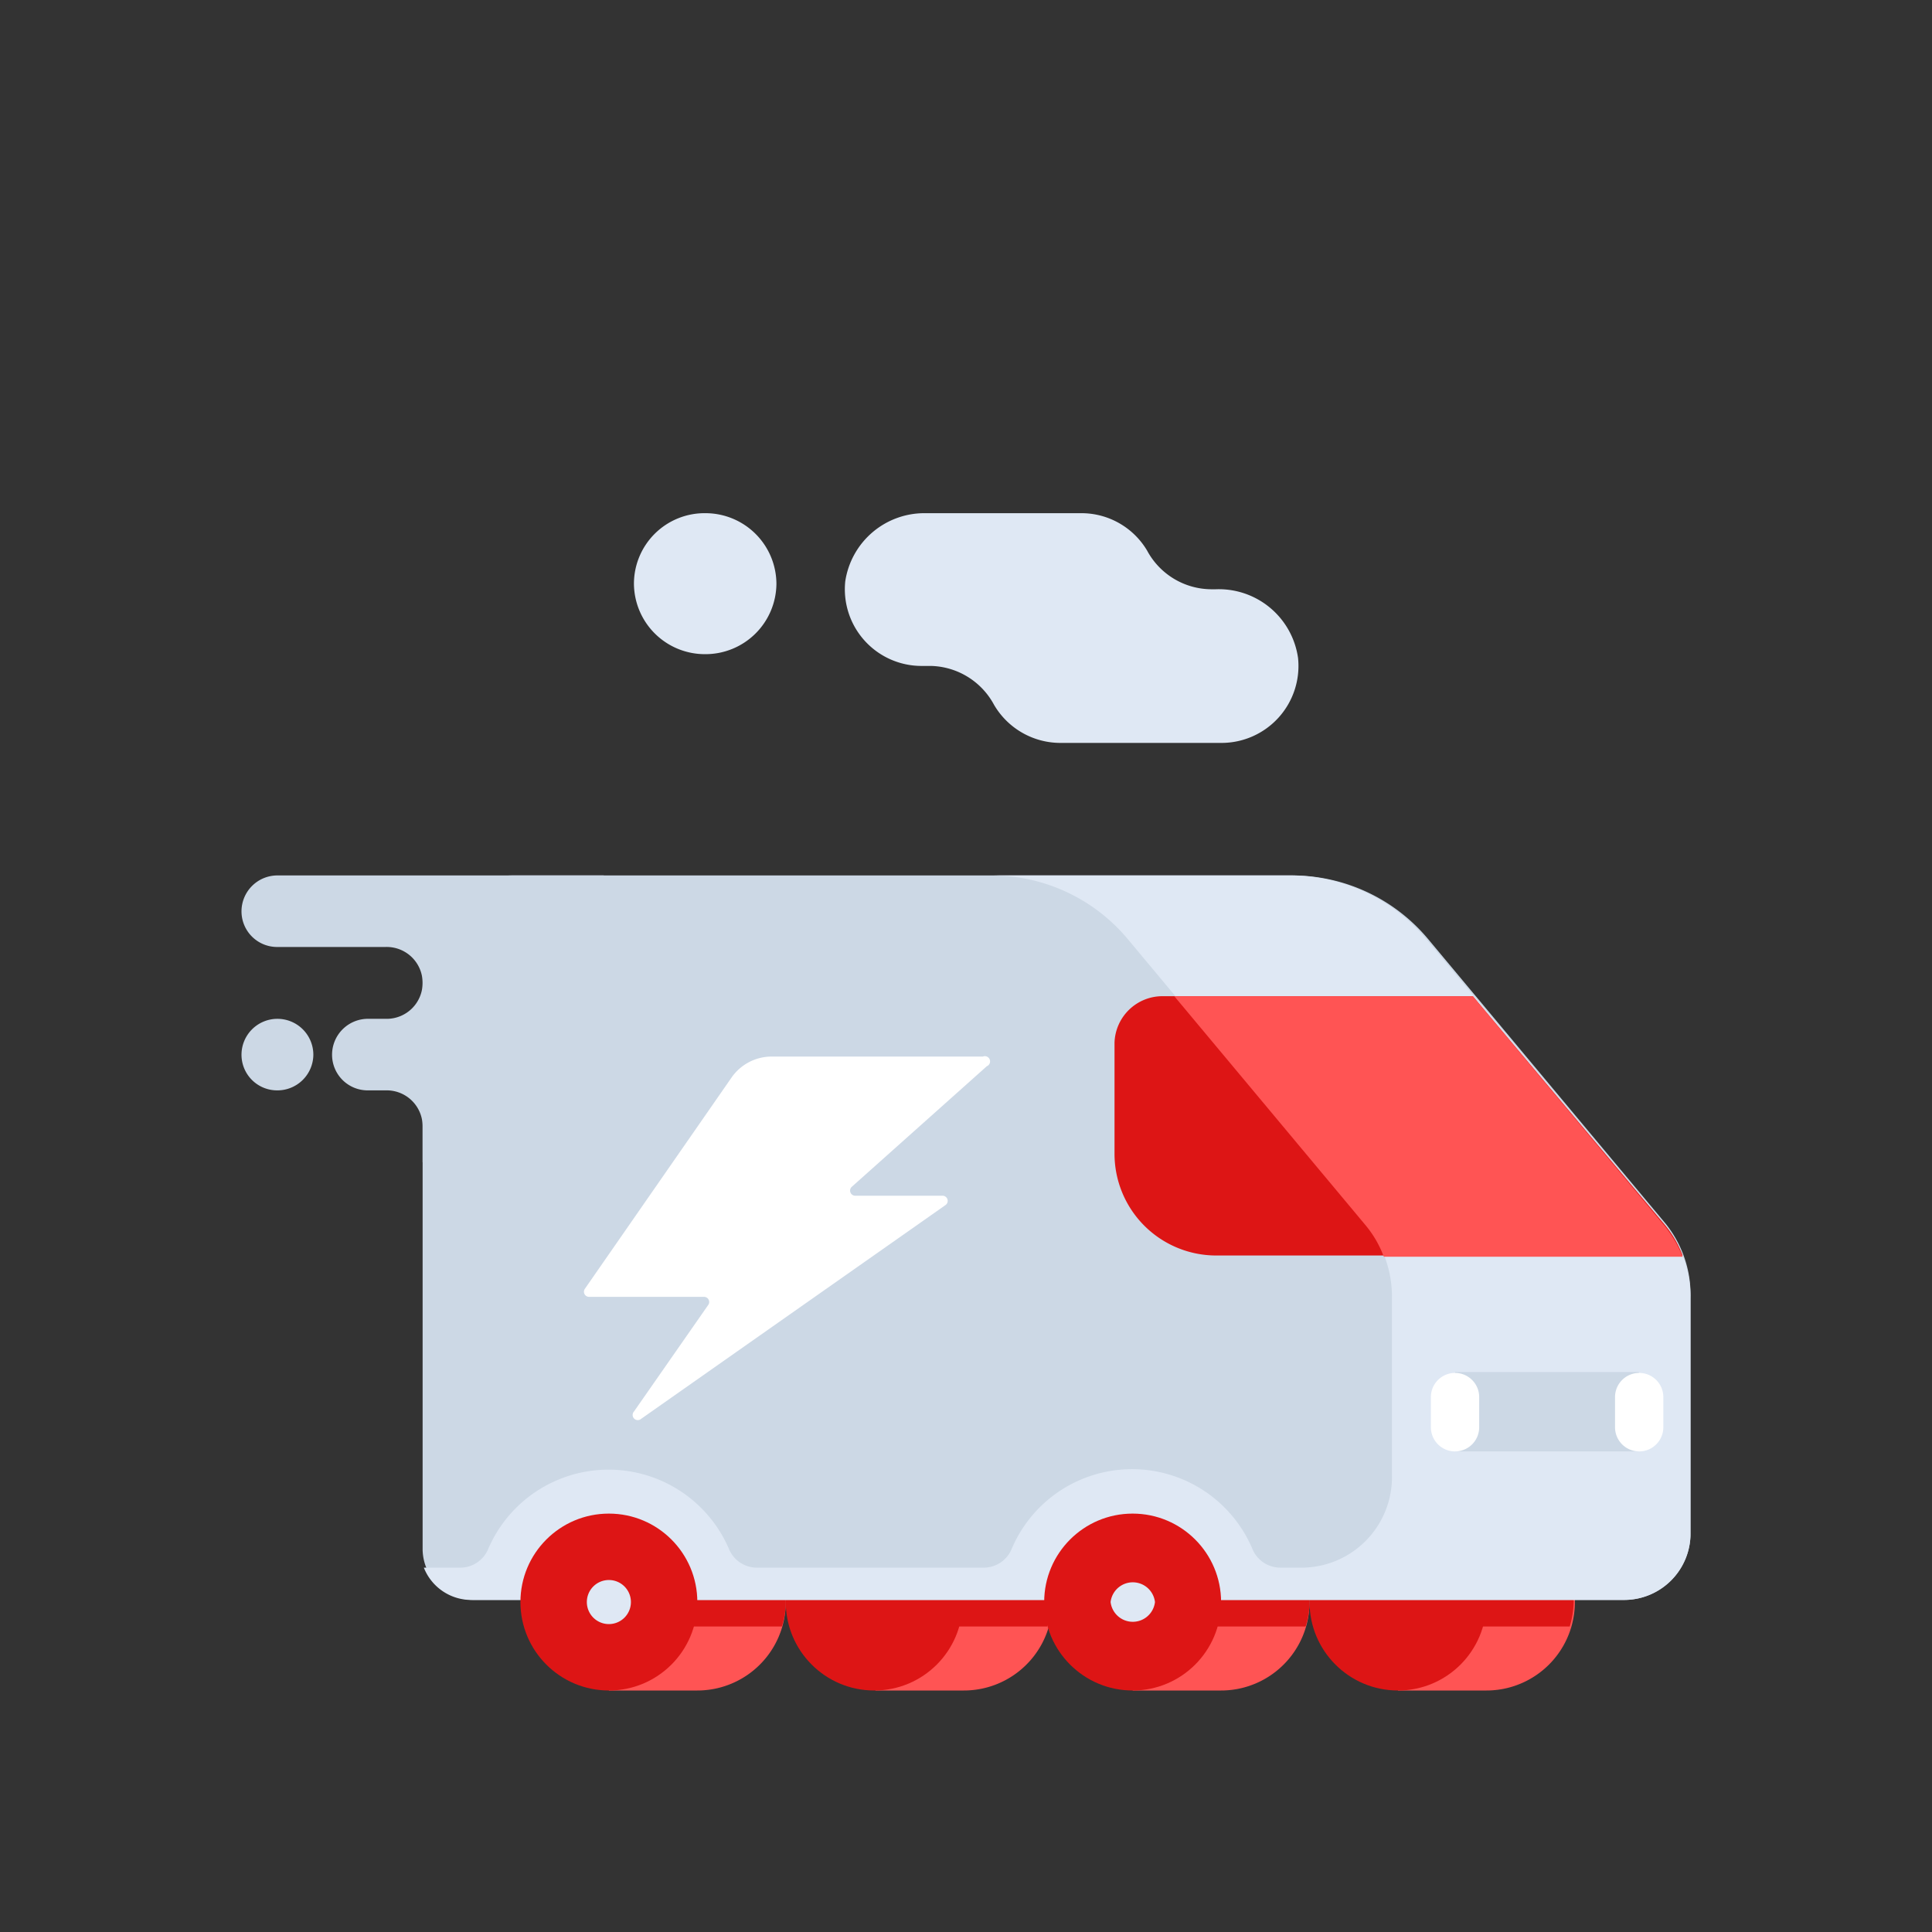 <svg id="Layer_1" data-name="Layer 1" xmlns="http://www.w3.org/2000/svg" viewBox="0 0 64 64"><rect x="0" y="0" width="64" height="64" fill="#333333" stroke="none"/><defs><style>.cls-1{fill:#ff5454;}.cls-2{fill:#dd1515;}.cls-3{fill:#ccd8e5;}.cls-4{fill:#dfe8f4;}.cls-5{fill:#fff;}</style></defs><title>logistic, delivery, van, transportation, transport, vehicle, express. speed</title><path class="cls-1" d="M49.24,50.14a2.93,2.93,0,0,0-2.93,2.93,2.87,2.87,0,0,0,.4,1.45h-.4V56h2.93a2.93,2.93,0,0,0,0-5.86Z"/><path class="cls-2" d="M52,53.88a3,3,0,0,0,.13-.81,3.12,3.12,0,0,0-.16-.92H46.47a3.12,3.12,0,0,0-.16.92,3,3,0,0,0,.12.81Z"/><circle class="cls-2" cx="46.31" cy="53.07" r="2.93"/><path class="cls-1" d="M31.89,50.14A2.93,2.93,0,0,0,29,53.07a2.87,2.87,0,0,0,.4,1.45H29V56h2.93a2.93,2.93,0,0,0,0-5.86Z"/><path class="cls-2" d="M34.69,53.88a3,3,0,0,0,.12-.81,2.82,2.82,0,0,0-.16-.92H29.12a2.82,2.82,0,0,0-.16.92,2.69,2.69,0,0,0,.12.81Z"/><circle class="cls-2" cx="28.96" cy="53.07" r="2.93"/><path class="cls-1" d="M40.45,50.14a2.93,2.93,0,0,0-2.93,2.93,3,3,0,0,0,.4,1.45h-.4V56h2.93a2.93,2.93,0,1,0,0-5.86Z"/><path class="cls-2" d="M43.25,53.88a2.69,2.69,0,0,0,.13-.81,2.82,2.82,0,0,0-.16-.92H37.69a2.83,2.83,0,0,0-.17.92,2.69,2.69,0,0,0,.13.81Z"/><path class="cls-1" d="M23.1,50.14a2.93,2.93,0,0,0-2.93,2.93,2.87,2.87,0,0,0,.4,1.45h-.4V56H23.1a2.93,2.93,0,0,0,0-5.86Z"/><path class="cls-2" d="M25.9,53.88a2.69,2.69,0,0,0,.13-.81,3.12,3.12,0,0,0-.16-.92H20.33a3.12,3.12,0,0,0-.16.92,2.69,2.69,0,0,0,.13.81Z"/><path class="cls-3" d="M53.8,53H15.66A1.7,1.7,0,0,1,14,51.35V32a3,3,0,0,1,3-3h25.8a5.87,5.87,0,0,1,4.51,2.11l7.87,9.43A3.75,3.75,0,0,1,56,43v7.88A2.2,2.2,0,0,1,53.8,53Z"/><path class="cls-4" d="M55.12,40.54l-7.87-9.43A5.87,5.87,0,0,0,42.74,29H32.85a5.87,5.87,0,0,1,4.51,2.11l7.87,9.43A3.75,3.75,0,0,1,46.11,43v5.86a3,3,0,0,1-3.06,3.07h-.63a1,1,0,0,1-.92-.59,4.33,4.33,0,0,0-8,0,1,1,0,0,1-.92.59H25.08a1,1,0,0,1-.92-.59,4.34,4.34,0,0,0-8,0,1,1,0,0,1-.92.59h-1.2A1.69,1.69,0,0,0,15.66,53H53.8a2.2,2.2,0,0,0,2.2-2.2V43A3.75,3.75,0,0,0,55.12,40.54Z"/><path class="cls-2" d="M36.92,34.54v3.68a3.37,3.37,0,0,0,3.37,3.37H55.74a3.59,3.59,0,0,0-.62-1.05L48.79,33H38.51A1.59,1.59,0,0,0,36.92,34.54Z"/><path class="cls-1" d="M38.9,33l6.33,7.58a3.56,3.56,0,0,1,.61,1.05h9.9a4,4,0,0,0-.27-.55,4.1,4.1,0,0,0-.35-.5L48.79,33Z"/><circle class="cls-2" cx="20.17" cy="53.07" r="2.93"/><path class="cls-4" d="M20.9,53.07a.73.73,0,1,0-.73.73A.73.73,0,0,0,20.9,53.07Z"/><circle class="cls-2" cx="37.52" cy="53.07" r="2.93"/><path class="cls-4" d="M38.26,53.07a.74.74,0,0,0-1.47,0,.74.74,0,0,0,1.47,0Z"/><rect class="cls-3" x="48.2" y="45.45" width="6.09" height="2.63"/><path class="cls-5" d="M48.2,48.08h0a.8.8,0,0,1-.8-.8v-1a.8.8,0,0,1,.8-.8h0a.8.8,0,0,1,.8.8v1A.8.8,0,0,1,48.2,48.08Z"/><path class="cls-5" d="M54.3,48.08h0a.8.8,0,0,1-.8-.8v-1a.8.8,0,0,1,.8-.8h0a.8.8,0,0,1,.8.8v1A.8.8,0,0,1,54.3,48.08Z"/><path class="cls-3" d="M8,30.19H8a1.18,1.18,0,0,0,1.19,1.18h3.58A1.19,1.19,0,0,1,14,32.56h0a1.19,1.19,0,0,1-1.19,1.19h-.58A1.19,1.19,0,0,0,11,34.94h0a1.18,1.18,0,0,0,1.19,1.18h.58A1.19,1.19,0,0,1,14,37.31V38.5h6V29H9.19A1.19,1.19,0,0,0,8,30.19Z"/><path class="cls-3" d="M9.19,36.12h0A1.18,1.18,0,0,1,8,34.94H8a1.19,1.19,0,0,1,1.19-1.19h0a1.19,1.19,0,0,1,1.19,1.19h0A1.19,1.19,0,0,1,9.19,36.12Z"/><path class="cls-5" d="M32.56,35h-7a1.62,1.62,0,0,0-1.33.7l-4.86,7a.17.17,0,0,0,.14.26h3.81a.17.17,0,0,1,.14.27L21,46.76a.17.17,0,0,0,.24.24l10.08-7.08a.17.17,0,0,0-.09-.31h-2.9a.17.17,0,0,1-.12-.29l4.48-4A.17.17,0,0,0,32.56,35Z"/><path class="cls-4" d="M40.28,19.52h-.17A2.43,2.43,0,0,1,38,18.24,2.53,2.53,0,0,0,35.83,17H30.65A2.65,2.65,0,0,0,28,19.26a2.54,2.54,0,0,0,2.53,2.8h.32a2.44,2.44,0,0,1,2.08,1.29,2.55,2.55,0,0,0,2.2,1.26h5.33A2.55,2.55,0,0,0,43,21.8,2.65,2.65,0,0,0,40.28,19.52Z"/><path class="cls-4" d="M23.37,21.67h0A2.35,2.35,0,0,1,21,19.32h0A2.34,2.34,0,0,1,23.37,17h0a2.35,2.35,0,0,1,2.35,2.34h0A2.35,2.35,0,0,1,23.37,21.67Z"/></svg>